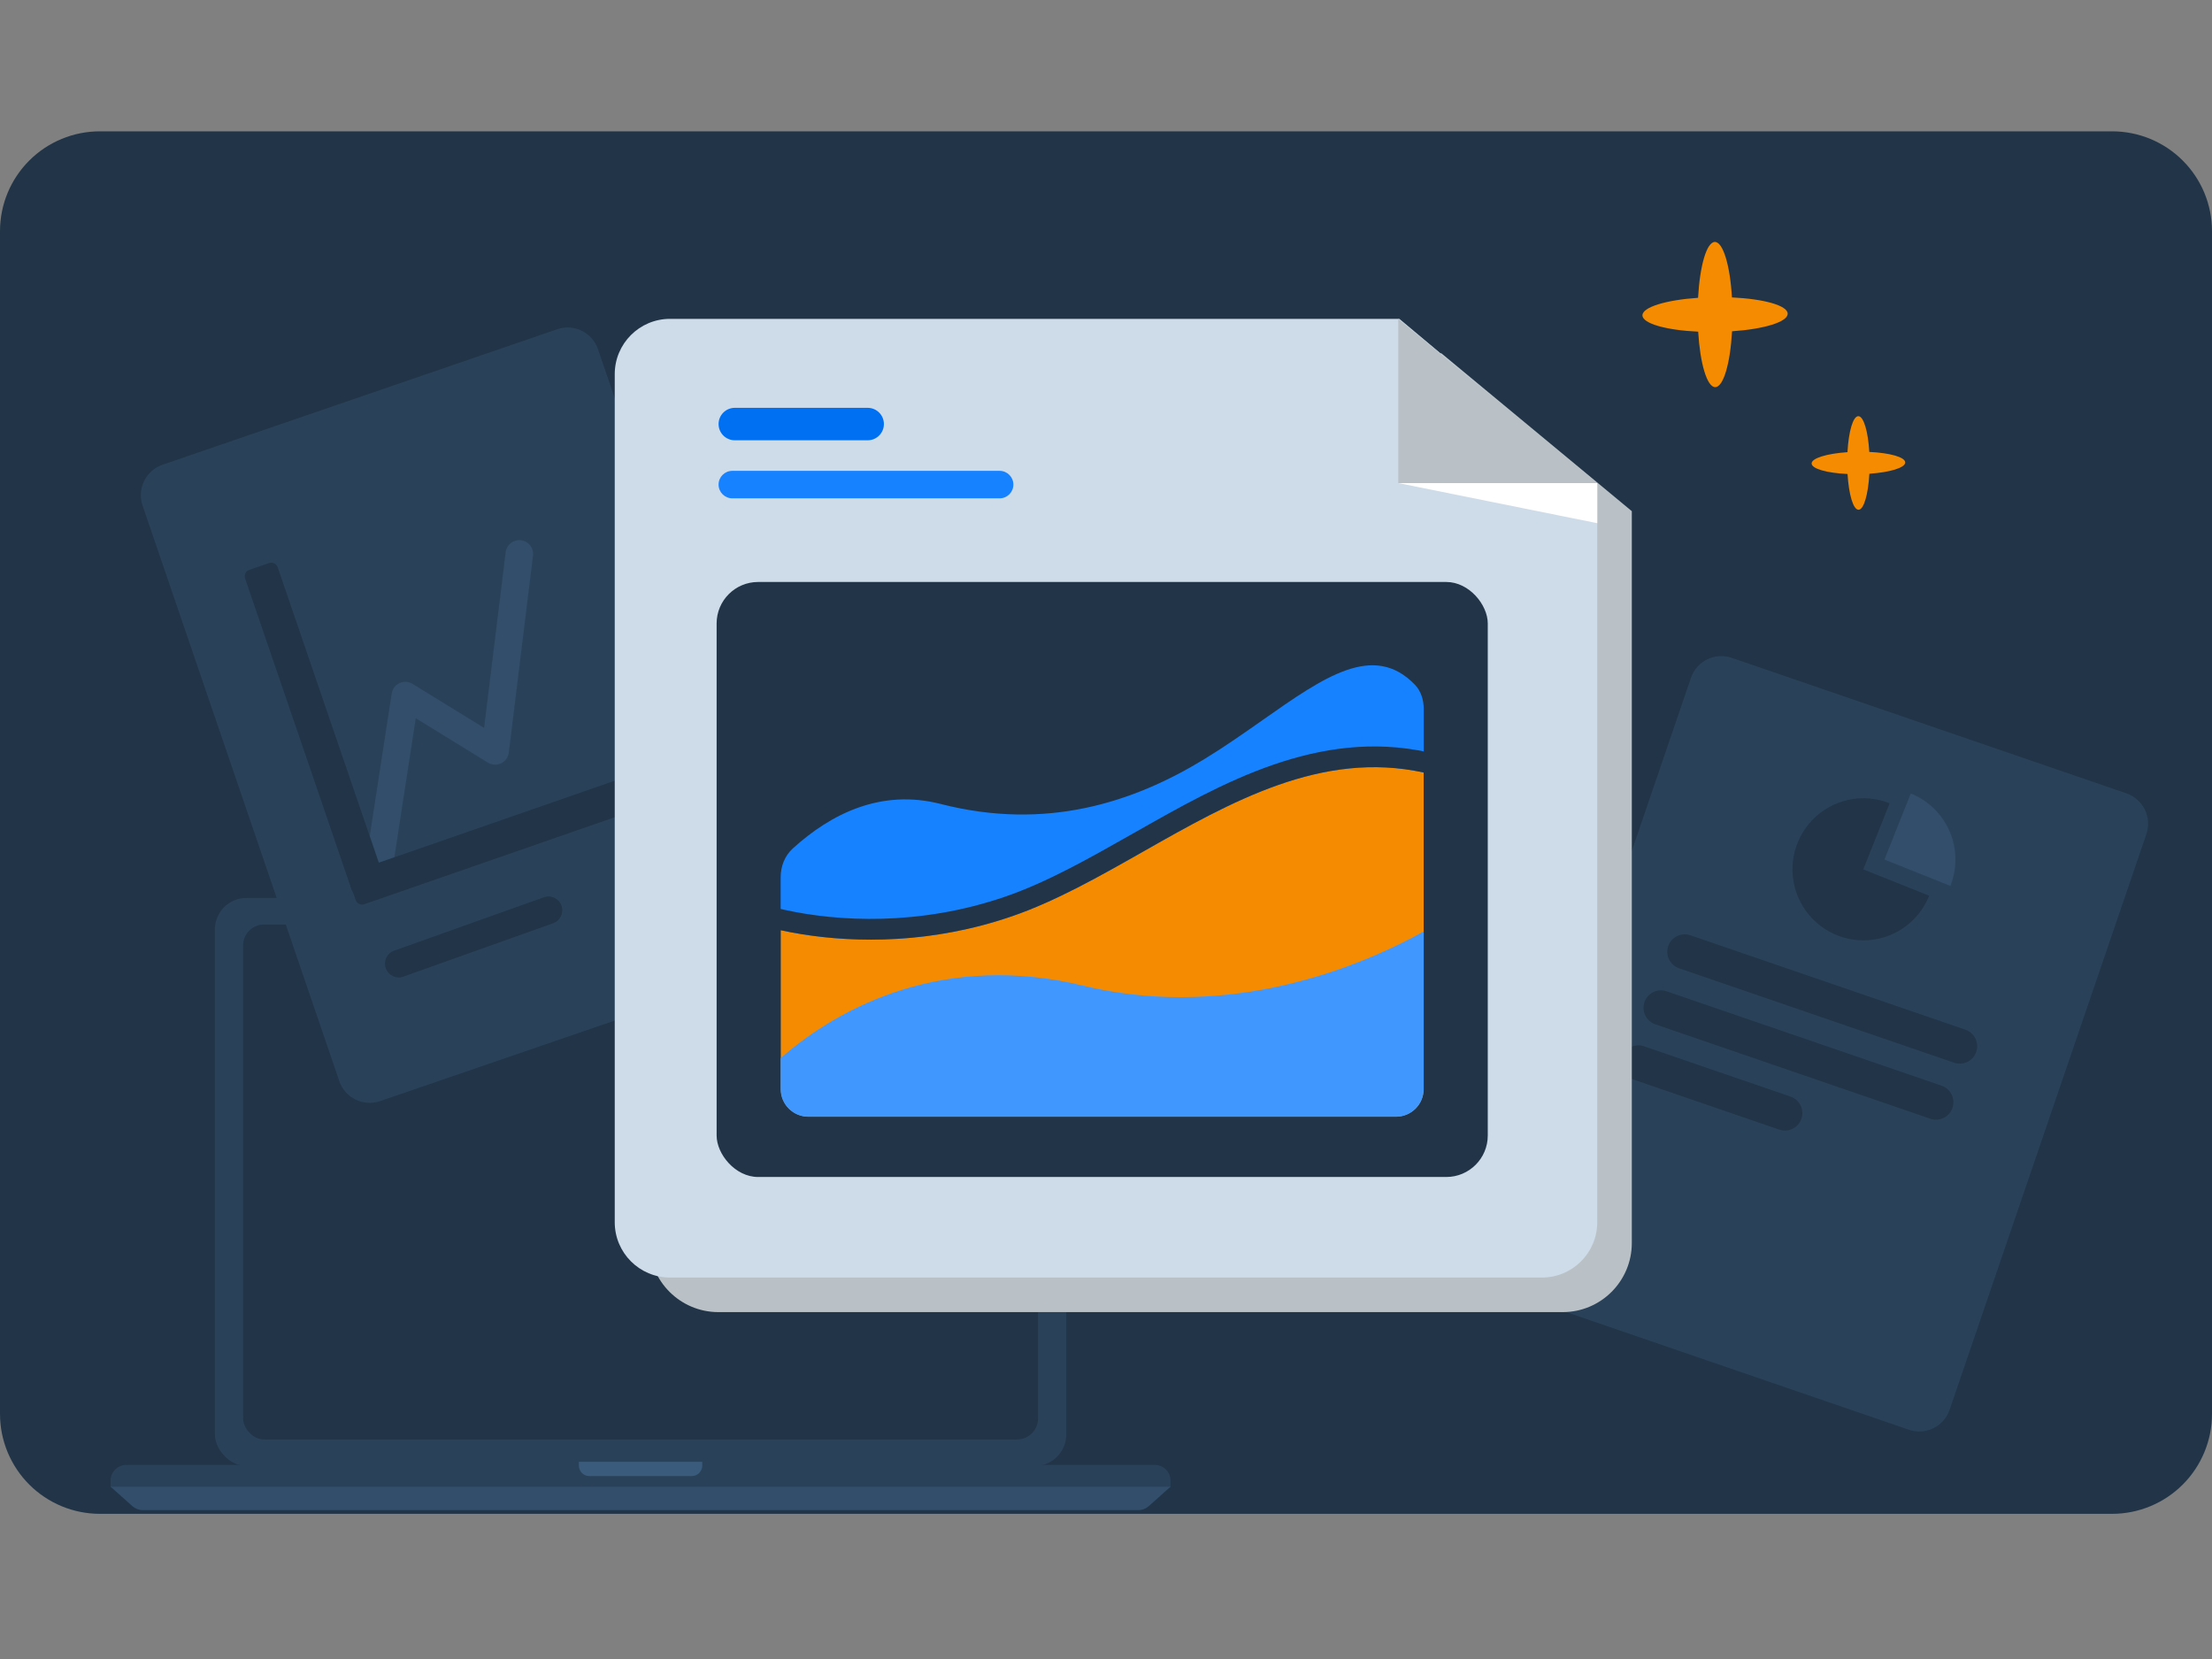 <svg width="320" height="240" viewBox="0 0 320 240" fill="none" xmlns="http://www.w3.org/2000/svg">
<rect x="0" y="0" width="320" height="240" fill="#808080" stroke="none"/>
<path d="M305.547 19H14.453C12.556 18.998 10.677 19.37 8.923 20.095C7.17 20.82 5.576 21.884 4.234 23.225C2.892 24.566 1.827 26.158 1.1 27.911C0.374 29.664 -8.08861e-07 31.543 0 33.44V204.547C0 208.38 1.523 212.056 4.233 214.767C6.944 217.477 10.62 219 14.453 219H305.547C309.38 219 313.056 217.477 315.767 214.767C318.477 212.056 320 208.38 320 204.547V33.44C320 31.543 319.626 29.664 318.9 27.911C318.173 26.158 317.108 24.566 315.766 23.225C314.424 21.884 312.83 20.82 311.077 20.095C309.323 19.37 307.444 18.998 305.547 19Z" fill="#223548"/>
<path d="M307.616 114.776L250.514 95.171C248.093 94.34 245.459 95.633 244.629 98.059L216.168 181.324C215.339 183.751 216.629 186.392 219.05 187.223L276.152 206.828C278.573 207.659 281.208 206.366 282.037 203.939L310.498 120.674C311.327 118.248 310.037 115.607 307.616 114.776Z" fill="#2A4259"/>
<path d="M273.369 116.204C271.484 115.449 269.418 115.272 267.433 115.695C265.447 116.118 263.631 117.121 262.214 118.578C260.798 120.034 259.844 121.88 259.473 123.88C259.103 125.88 259.332 127.945 260.133 129.815C260.934 131.684 262.269 133.274 263.971 134.382C265.673 135.491 267.665 136.069 269.694 136.043C271.724 136.018 273.701 135.389 275.374 134.238C277.047 133.086 278.343 131.464 279.096 129.575L269.558 125.763L273.369 116.204Z" fill="#223548"/>
<path d="M276.42 114.793L272.617 124.344L282.147 128.155C282.647 126.901 282.895 125.56 282.878 124.21C282.861 122.859 282.579 121.526 282.047 120.285C281.515 119.044 280.744 117.92 279.779 116.978C278.813 116.035 277.672 115.293 276.42 114.793Z" fill="#324E6B"/>
<path d="M284.329 148.955L244.538 135.293C243.218 134.84 241.781 135.545 241.329 136.868C240.876 138.191 241.58 139.631 242.9 140.084L282.691 153.746C284.011 154.199 285.448 153.494 285.9 152.171C286.352 150.848 285.649 149.408 284.329 148.955Z" fill="#223548"/>
<path d="M280.888 157.058L241.097 143.397C239.777 142.944 238.34 143.649 237.888 144.972C237.436 146.295 238.14 147.735 239.46 148.188L279.251 161.85C280.571 162.303 282.007 161.598 282.46 160.275C282.912 158.952 282.208 157.512 280.888 157.058Z" fill="#223548"/>
<path d="M259.034 158.632L237.836 151.354C236.515 150.901 235.079 151.606 234.626 152.929C234.174 154.252 234.878 155.692 236.198 156.145L257.396 163.423C258.716 163.876 260.153 163.171 260.605 161.848C261.057 160.525 260.354 159.085 259.034 158.632Z" fill="#223548"/>
<path d="M16 214.207C16 212.949 17.02 211.93 18.277 211.93H167.058C168.316 211.93 169.335 212.949 169.335 214.207V215.144H16V214.207Z" fill="#2A4259"/>
<path d="M19.147 217.884C19.565 218.257 20.105 218.463 20.664 218.463H164.671C165.231 218.463 165.771 218.257 166.188 217.884L169.335 215.074H16L19.147 217.884Z" fill="#324E6B"/>
<rect x="31.091" y="129.906" width="123.154" height="82.167" rx="4.554" fill="#2A4259"/>
<path d="M92.668 132.656C93.103 132.656 93.456 132.302 93.456 131.866C93.456 131.43 93.103 131.076 92.668 131.076C92.232 131.076 91.879 131.43 91.879 131.866C91.879 132.302 92.232 132.656 92.668 132.656Z" fill="#3B5B7C"/>
<rect x="35.162" y="133.736" width="115.011" height="74.509" rx="3.036" fill="#223548"/>
<path d="M83.747 211.473H101.588V212.019C101.588 212.857 100.908 213.537 100.069 213.537H85.265C84.427 213.537 83.747 212.857 83.747 212.019V211.473Z" fill="#3B5B7C"/>
<path d="M258.613 45.383C258.613 44.194 255.162 43.243 250.551 43.027C250.287 38.422 249.272 34.997 248.083 35C246.894 35.003 245.906 38.453 245.653 43.082C241.029 43.398 237.591 44.432 237.606 45.623C237.622 46.815 241.058 47.766 245.668 47.98C245.945 52.585 246.947 56.009 248.133 56.007C249.32 56.004 250.314 52.553 250.567 47.925C255.191 47.608 258.626 46.575 258.613 45.383Z" fill="#F58B00"/>
<path d="M275.618 66.897C275.618 66.13 273.394 65.517 270.422 65.378C270.252 62.41 269.598 60.203 268.832 60.205C268.066 60.207 267.429 62.431 267.265 65.413C264.285 65.617 262.07 66.283 262.08 67.051C262.09 67.819 264.304 68.432 267.276 68.57C267.454 71.538 268.1 73.744 268.864 73.743C269.629 73.741 270.269 71.517 270.432 68.534C273.412 68.33 275.626 67.664 275.618 66.897Z" fill="#F58B00"/>
<path d="M23.514 67.237L80.615 47.632C83.037 46.801 85.671 48.094 86.501 50.52L114.962 133.785C115.791 136.212 114.501 138.852 112.08 139.684L54.978 159.289C52.557 160.12 49.922 158.827 49.093 156.4L20.632 73.135C19.802 70.709 21.093 68.068 23.514 67.237Z" fill="#2A4259"/>
<path fill-rule="evenodd" clip-rule="evenodd" d="M75.371 78.152C76.462 78.286 77.238 79.279 77.104 80.37L73.604 108.869C73.522 109.542 73.102 110.126 72.492 110.42C71.881 110.714 71.163 110.677 70.586 110.322L60.14 103.893L56.596 126.93C56.429 128.016 55.413 128.761 54.326 128.594C53.24 128.427 52.495 127.411 52.662 126.324L56.662 100.324C56.764 99.665 57.188 99.101 57.794 98.821C58.399 98.541 59.104 98.583 59.672 98.932L70.032 105.307L73.154 79.884C73.288 78.793 74.281 78.018 75.371 78.152Z" fill="#324E6B"/>
<path d="M35.451 83.688C35.273 83.168 35.55 82.602 36.07 82.424L38.918 81.449C39.438 81.272 40.004 81.549 40.182 82.069L55.61 127.156C55.788 127.676 55.511 128.241 54.991 128.419L52.143 129.394C51.623 129.572 51.057 129.294 50.879 128.775L35.451 83.688Z" fill="#223548"/>
<path d="M52.709 130.812C52.19 130.993 51.623 130.718 51.443 130.199L50.455 127.355C50.275 126.836 50.55 126.269 51.069 126.089L96.084 110.453C96.603 110.272 97.17 110.547 97.35 111.066L98.338 113.91C98.519 114.429 98.244 114.996 97.725 115.176L52.709 130.812Z" fill="#223548"/>
<path d="M55.8 140.077C55.431 139.042 55.968 137.894 57.003 137.525L78.687 129.795C79.722 129.426 80.864 129.976 81.233 131.011C81.602 132.046 81.065 133.194 80.03 133.563L58.346 141.293C57.311 141.662 56.169 141.112 55.8 140.077Z" fill="#223548"/>
<path d="M93.932 61.127C93.932 55.604 98.409 51.127 103.932 51.127H208.54L236.067 73.949V179.817C236.067 185.34 231.59 189.817 226.067 189.817H103.932C98.409 189.817 93.932 185.34 93.932 179.817V61.127Z" fill="#B9C1C6"/>
<path d="M88.932 54.127C88.932 49.709 92.513 46.127 96.932 46.127H202.44L231.067 70.103V176.817C231.067 181.236 227.486 184.817 223.067 184.817H96.932C92.513 184.817 88.932 181.236 88.932 176.817V54.127Z" fill="#CEDBE8"/>
<path d="M202.286 69.885L231.068 75.689V69.885H202.286Z" fill="white"/>
<path d="M202.286 69.886H231.068L202.286 46.127V69.886Z" fill="#B9C1C6"/>
<rect x="103.671" y="84.193" width="111.557" height="86.076" rx="6" fill="#223548"/>
<path fill-rule="evenodd" clip-rule="evenodd" d="M204.695 99.067C205.583 99.99 205.962 101.272 205.962 102.553V157.555C205.962 159.765 204.171 161.555 201.962 161.555H116.936C114.726 161.555 112.936 159.765 112.936 157.555V126.884C112.936 125.318 113.533 123.797 114.692 122.744C120.152 117.784 127.395 114.082 136.083 116.307C151.381 120.225 163.987 116.08 174.286 109.781C177.243 107.972 180.031 106.014 182.666 104.164C191.584 97.903 198.739 92.879 204.695 99.067Z" fill="#1782FF"/>
<path fill-rule="evenodd" clip-rule="evenodd" d="M205.962 111.761V157.555C205.962 159.764 204.171 161.555 201.962 161.555H116.936C114.726 161.555 112.936 159.764 112.936 157.555V134.57C120.912 136.312 133.281 137.076 146.437 132.536C152.755 130.356 158.997 126.814 165.321 123.225C178.102 115.972 191.216 108.53 205.962 111.761Z" fill="#F58B00"/>
<path fill-rule="evenodd" clip-rule="evenodd" d="M208.962 109.346V157.555C208.962 161.421 205.828 164.555 201.962 164.555H116.936C113.07 164.555 109.936 161.421 109.936 157.555V130.844L113.576 131.639C121.147 133.292 132.938 134.02 145.458 129.7C151.466 127.627 157.462 124.235 163.84 120.615C163.985 120.533 164.13 120.451 164.275 120.369C176.724 113.303 190.73 105.352 206.604 108.83L208.962 109.346ZM115.936 135.138C123.841 136.418 134.833 136.54 146.437 132.536C152.755 130.356 158.997 126.813 165.321 123.225C178.102 115.972 191.216 108.53 205.962 111.76V157.555C205.962 159.764 204.171 161.555 201.962 161.555H116.936C114.726 161.555 112.936 159.764 112.936 157.555V134.569C113.876 134.775 114.878 134.967 115.936 135.138Z" fill="#223548"/>
<path fill-rule="evenodd" clip-rule="evenodd" d="M205.962 134.754V157.555C205.962 159.764 204.171 161.555 201.962 161.555H116.936C114.726 161.555 112.936 159.764 112.936 157.555V153.079C121.751 145.351 136.91 137.789 156.638 142.58C176.007 147.284 194.191 141.266 205.962 134.754Z" fill="#4098FF"/>
<path d="M125.524 59H106.299C105.004 59 103.953 60.05 103.953 61.346C103.953 62.642 105.004 63.693 106.299 63.693H125.524C126.82 63.693 127.87 62.642 127.87 61.346C127.87 60.05 126.82 59 125.524 59Z" fill="#0070F3"/>
<path d="M144.611 68.115H105.942C104.843 68.115 103.953 69.005 103.953 70.104C103.953 71.202 104.843 72.092 105.942 72.092H144.611C145.709 72.092 146.6 71.202 146.6 70.104C146.6 69.005 145.709 68.115 144.611 68.115Z" fill="#1782FF"/>
</svg>

